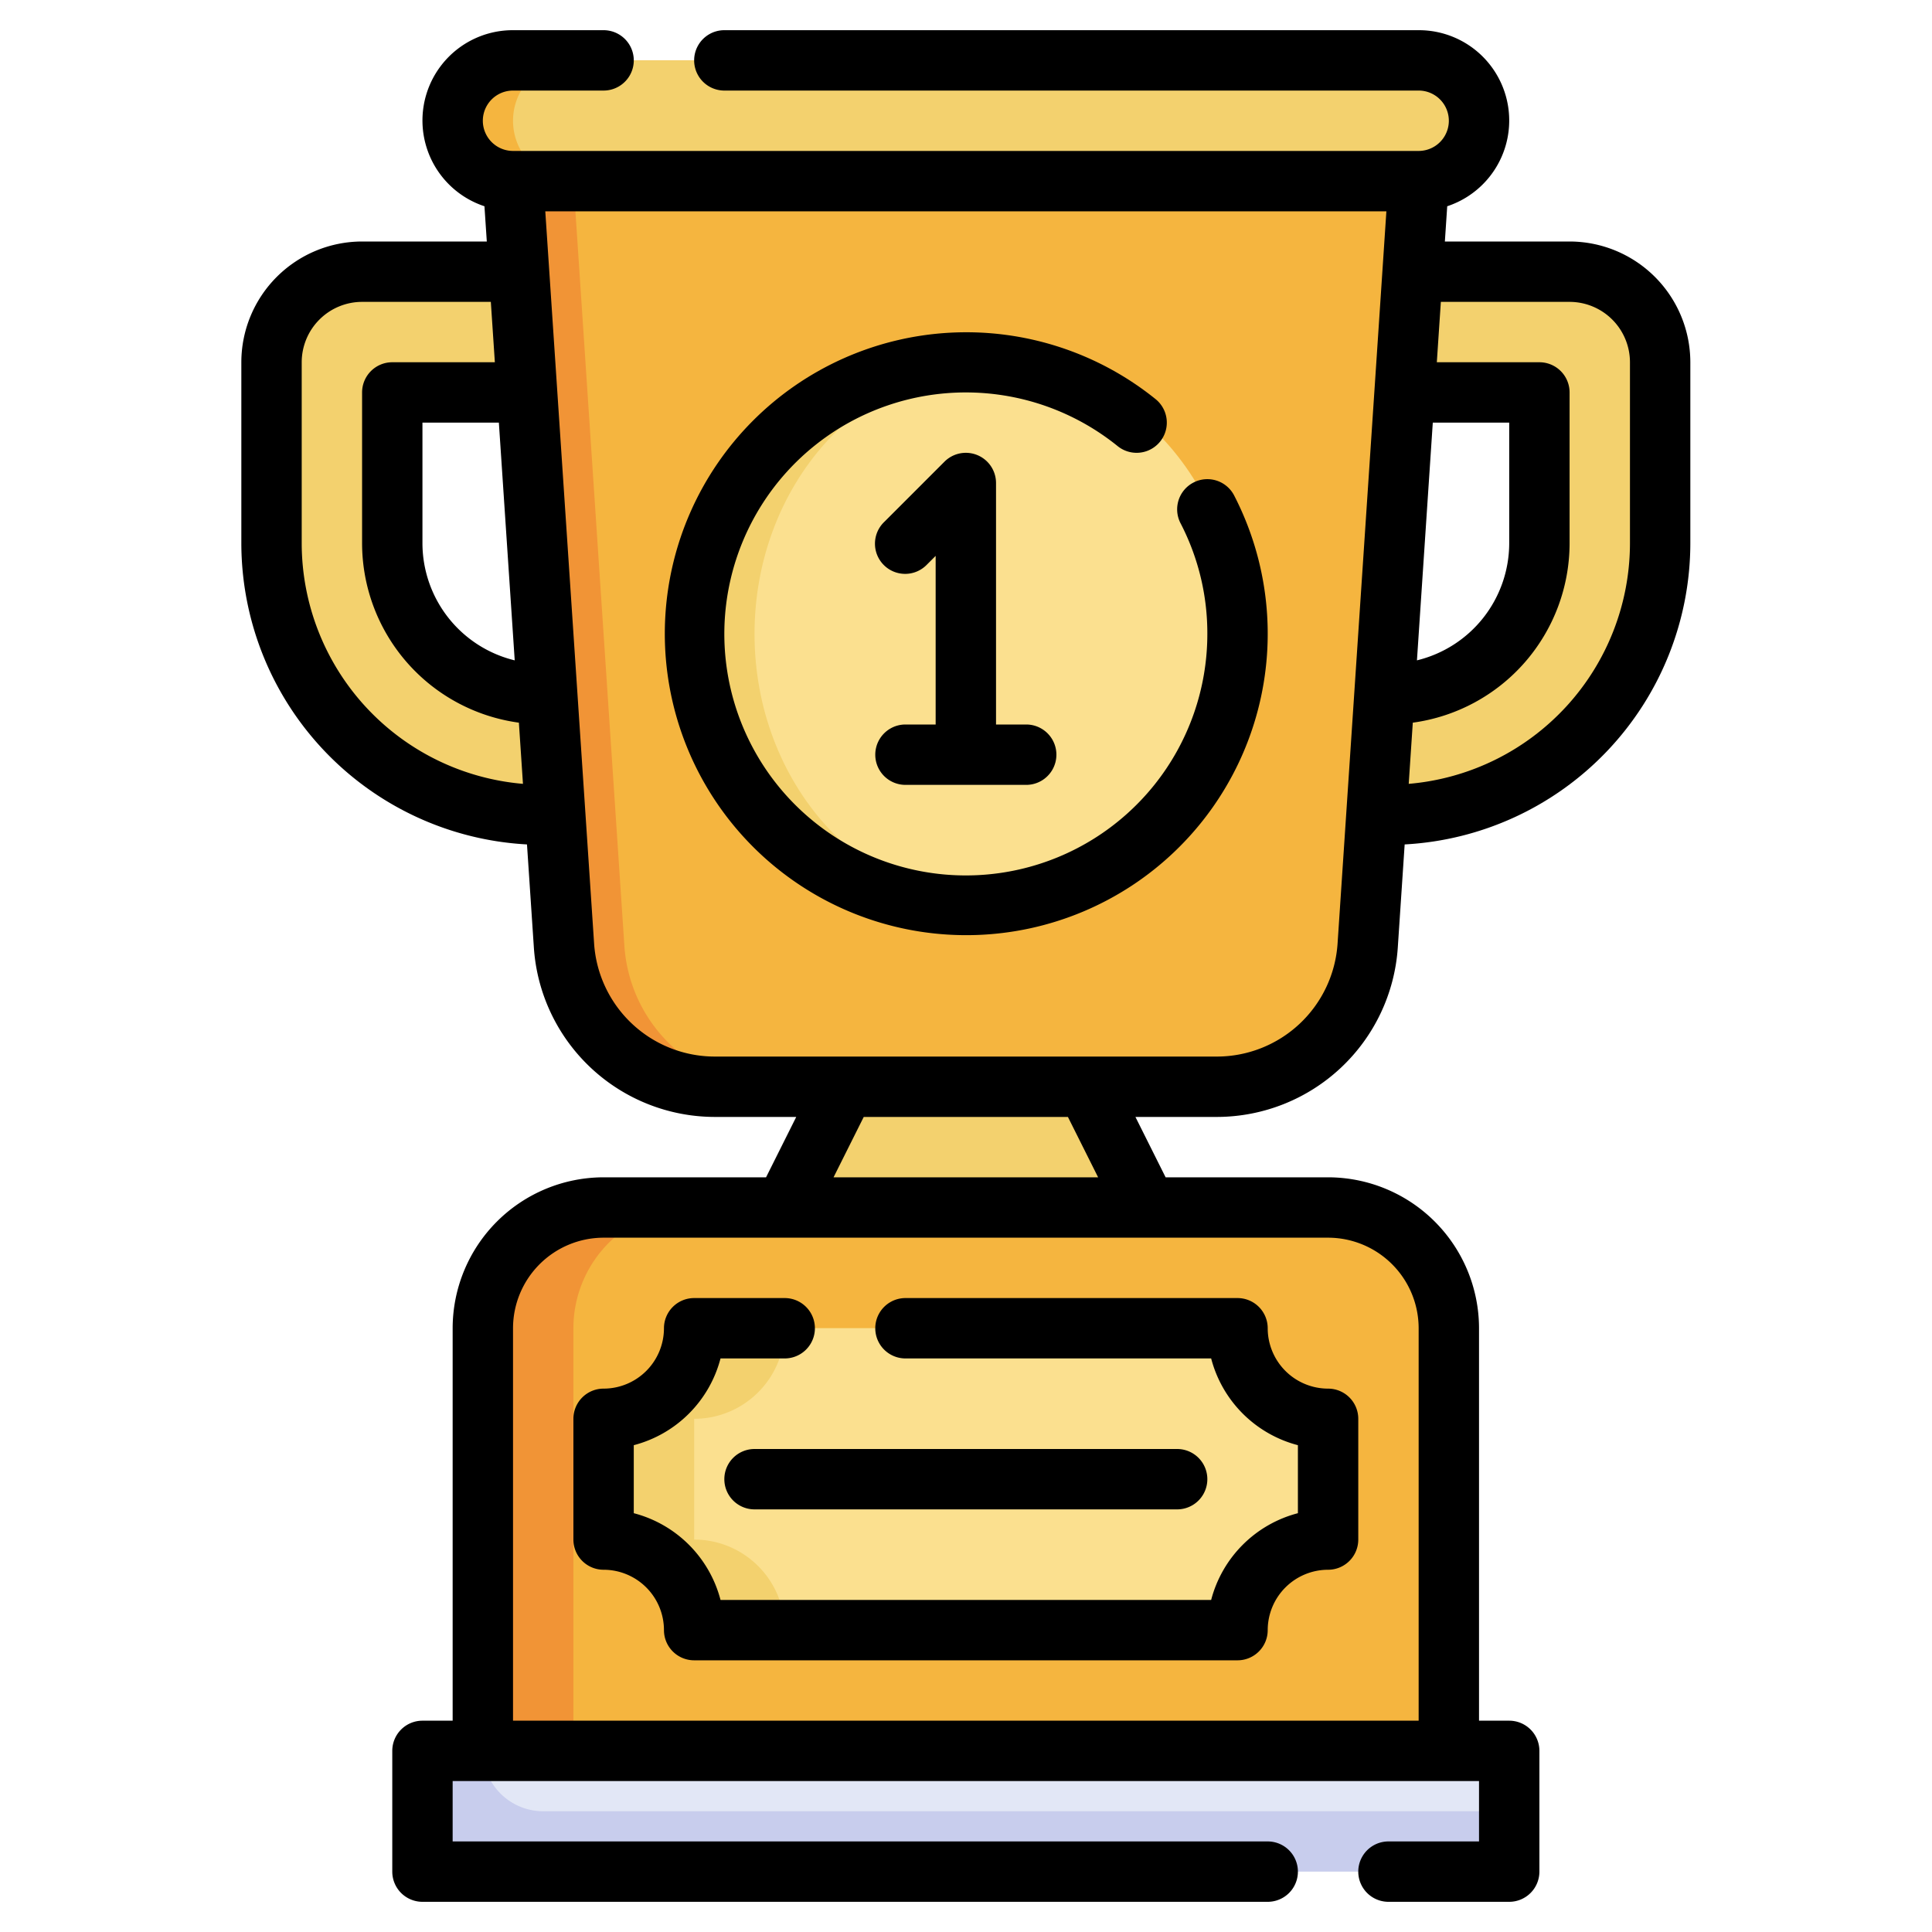 <svg height="512" viewBox="0 0 512 512" width="512" xmlns="http://www.w3.org/2000/svg"><g id="Layer_21" data-name="Layer 21"><path d="m135.957 48 13.511 202.661a40 40 0 0 0 39.912 37.339h133.155a40 40 0 0 0 39.912-37.339l13.51-202.661z" fill="#f19436"/><path d="m362.447 250.661 13.51-202.661h-224l13.511 202.661a40 40 0 0 0 39.912 37.339h117.155a40 40 0 0 0 39.912-37.339z" fill="#f5b53f"/><circle cx="255.957" cy="168" fill="#f3d16e" r="72"/><ellipse cx="263.957" cy="168" fill="#fbe08f" rx="64" ry="71.531"/><path d="m145.024 184h-1.067a40 40 0 0 1 -40-40v-40h35.734l-2.134-32h-41.6a24 24 0 0 0 -24 24v48a72 72 0 0 0 72 72h3.2z" fill="#f3d16e"/><path d="m415.957 72h-41.6l-2.133 32h35.733v40a40 40 0 0 1 -40 40h-1.067l-2.133 32h3.2a72 72 0 0 0 72-72v-48a24 24 0 0 0 -24-24z" fill="#f3d16e"/><rect fill="#f5b53f" height="32" rx="16" width="272" x="119.957" y="16"/><path d="m391.957 32a16 16 0 0 0 -16-16h-224a16 16 0 0 0 0 32h224a16 16 0 0 0 16-16z" fill="#f3d16e"/><path d="m287.957 288h-64l-16 32h96z" fill="#f3d16e"/><path d="m351.957 320h-192a32 32 0 0 0 -32 32v112h256v-112a32 32 0 0 0 -32-32z" fill="#f19436"/><path d="m351.957 320h-168a32 32 0 0 0 -32 32v112h232v-112a32 32 0 0 0 -32-32z" fill="#f5b53f"/><path d="m111.957 464h288v32h-288z" fill="#c8cded"/><path d="m143.957 480h256v-16h-272a16 16 0 0 0 16 16z" fill="#e2e7f6"/><path d="m183.957 352a24 24 0 0 1 -24 24v32a24 24 0 0 1 24 24h144a24 24 0 0 1 24-24v-32a24 24 0 0 1 -24-24z" fill="#f3d16e"/><path d="m351.957 408v-32a24 24 0 0 1 -24-24h-120a24 24 0 0 1 -24 24v32a24 24 0 0 1 24 24h120a24 24 0 0 1 24-24z" fill="#fbe08f"/><path d="m151.957 376v32a8 8 0 0 0 8 8 16.016 16.016 0 0 1 16 16 8 8 0 0 0 8 8h144a8 8 0 0 0 8-8 16.016 16.016 0 0 1 16-16 8 8 0 0 0 8-8v-32a8 8 0 0 0 -8-8 16.016 16.016 0 0 1 -16-16 8 8 0 0 0 -8-8h-88a8 8 0 0 0 0 16h81.012a32.121 32.121 0 0 0 22.988 22.988v18.024a32.121 32.121 0 0 0 -22.988 22.988h-130.023a32.122 32.122 0 0 0 -22.989-22.988v-18.024a32.122 32.122 0 0 0 22.989-22.988h17.011a8 8 0 0 0 0-16h-24a8 8 0 0 0 -8 8 16.016 16.016 0 0 1 -16 16 8 8 0 0 0 -8 8z"/><path d="m191.957 392a8 8 0 0 0 8 8h112a8 8 0 0 0 0-16h-112a8 8 0 0 0 -8 8z"/><path d="m415.957 64h-33.051l.623-9.341a23.933 23.933 0 0 0 -7.572-46.659h-184a8 8 0 0 0 0 16h184a8 8 0 0 1 0 16h-240a8 8 0 0 1 0-16h24a8 8 0 0 0 0-16h-24a23.933 23.933 0 0 0 -7.572 46.659l.623 9.341h-33.051a32.037 32.037 0 0 0 -32 32v48a80.03 80.03 0 0 0 75.7 79.782l1.828 27.409a48.119 48.119 0 0 0 47.894 44.809h21.633l-8 16h-43.055a40.047 40.047 0 0 0 -40 40v104h-8a8 8 0 0 0 -8 8v32a8 8 0 0 0 8 8h224a8 8 0 0 0 0-16h-216v-16h272v16h-24a8 8 0 0 0 0 16h32a8 8 0 0 0 8-8v-32a8 8 0 0 0 -8-8h-8v-104a40.047 40.047 0 0 0 -40-40h-43.057l-8-16h21.632a48.119 48.119 0 0 0 47.891-44.809l1.828-27.409a80.029 80.029 0 0 0 75.706-79.782v-48a32.036 32.036 0 0 0 -32-32zm-36.251 48h20.251v32a31.99 31.99 0 0 1 -24.451 31zm-243.3 63a31.99 31.99 0 0 1 -24.452-31v-32h20.251zm-56.449-31v-48a16.016 16.016 0 0 1 16-16h34.118l1.067 16h-27.185a8 8 0 0 0 -8 8v40a48.035 48.035 0 0 0 41.553 47.515l1.081 16.213a64.054 64.054 0 0 1 -58.634-63.728zm296 208v104h-240v-104a24.027 24.027 0 0 1 24-24h192a24.026 24.026 0 0 1 24 24zm-84.945-40h-70.112l8-16h54.109zm63.453-61.871a32.083 32.083 0 0 1 -31.93 29.871h-133.156a32.083 32.083 0 0 1 -31.93-29.871l-12.942-194.129h222.9zm77.492-106.129a64.054 64.054 0 0 1 -58.633 63.728l1.081-16.213a48.034 48.034 0 0 0 41.552-47.515v-40a8 8 0 0 0 -8-8h-27.184l1.067-16h34.117a16.016 16.016 0 0 1 16 16z"/><path d="m316.281 127.879a8 8 0 0 0 -3.429 10.781 63.272 63.272 0 0 1 7.105 29.34 64 64 0 1 1 -23.777-49.781 8 8 0 1 0 10.07-12.438 79.887 79.887 0 1 0 20.813 25.528 7.991 7.991 0 0 0 -10.782-3.43z"/><path d="m239.957 192a8 8 0 0 0 0 16h32a8 8 0 0 0 0-16h-8v-64a8 8 0 0 0 -13.656-5.656l-16 16a8 8 0 1 0 11.313 11.312l2.343-2.343v44.687z"/></g></svg>